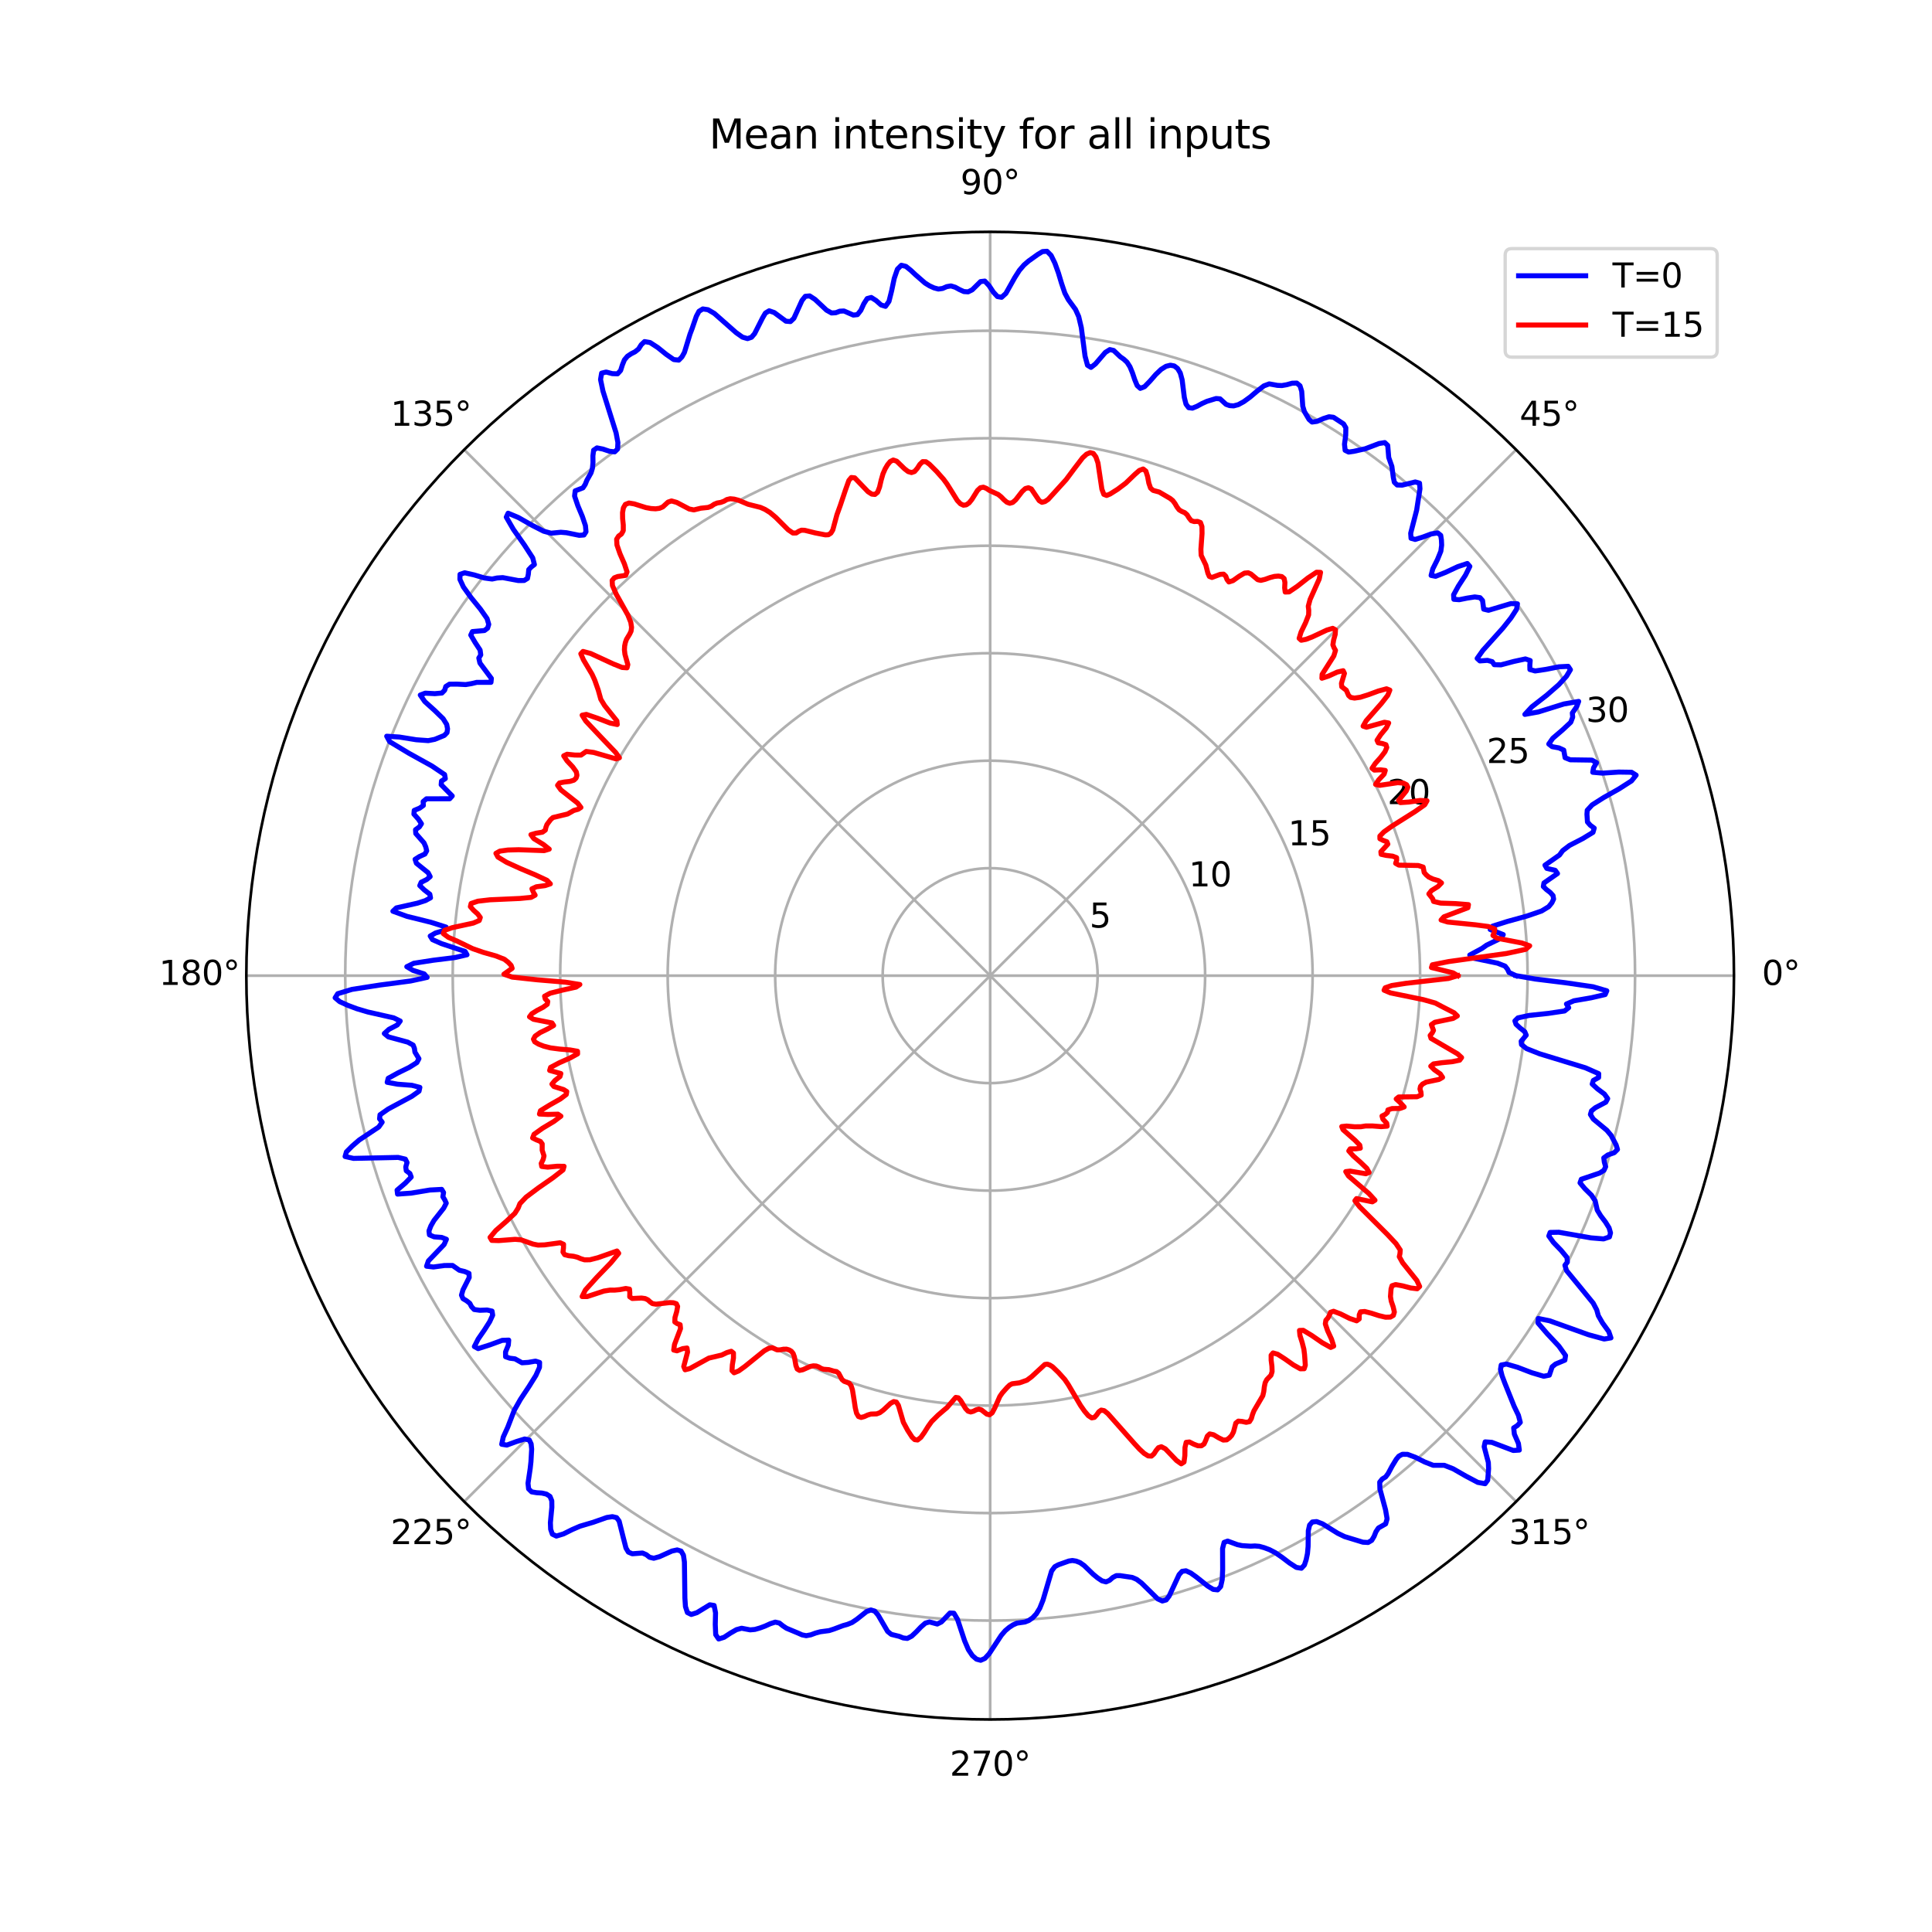 <?xml version="1.0" encoding="utf-8" standalone="no"?>
<!DOCTYPE svg PUBLIC "-//W3C//DTD SVG 1.1//EN"
  "http://www.w3.org/Graphics/SVG/1.1/DTD/svg11.dtd">
<svg xmlns:xlink="http://www.w3.org/1999/xlink" width="576pt" height="576pt" viewBox="0 0 576 576" xmlns="http://www.w3.org/2000/svg" version="1.1">
 <defs>
  <style type="text/css">*{stroke-linejoin: round; stroke-linecap: butt}</style>
 </defs>
 <g id="figure_1">
  <g id="patch_1">
   <path d="M 0 576 
L 576 576 
L 576 0 
L 0 0 
z
" style="fill: #ffffff"/>
  </g>
  <g id="axes_1">
   <g id="patch_2">
    <path d="M 516.96 290.88 
C 516.96 261.759 511.224 232.921 500.08 206.016 
C 488.935 179.112 472.6 154.664 452.008 134.072 
C 431.416 113.48 406.968 97.145 380.064 86 
C 353.159 74.856 324.321 69.12 295.2 69.12 
C 266.079 69.12 237.241 74.856 210.336 86 
C 183.432 97.145 158.984 113.48 138.392 134.072 
C 117.8 154.664 101.465 179.112 90.32 206.016 
C 79.176 232.921 73.44 261.759 73.44 290.88 
C 73.44 320.001 79.176 348.839 90.32 375.744 
C 101.465 402.648 117.8 427.096 138.392 447.688 
C 158.984 468.28 183.432 484.615 210.336 495.76 
C 237.241 506.904 266.079 512.64 295.2 512.64 
C 324.321 512.64 353.159 506.904 380.064 495.76 
C 406.968 484.615 431.416 468.28 452.008 447.688 
C 472.6 427.096 488.935 402.648 500.08 375.744 
C 511.224 348.839 516.96 320.001 516.96 290.88 
M 295.2 290.88 
C 295.2 290.88 295.2 290.88 295.2 290.88 
C 295.2 290.88 295.2 290.88 295.2 290.88 
C 295.2 290.88 295.2 290.88 295.2 290.88 
C 295.2 290.88 295.2 290.88 295.2 290.88 
C 295.2 290.88 295.2 290.88 295.2 290.88 
C 295.2 290.88 295.2 290.88 295.2 290.88 
C 295.2 290.88 295.2 290.88 295.2 290.88 
C 295.2 290.88 295.2 290.88 295.2 290.88 
C 295.2 290.88 295.2 290.88 295.2 290.88 
C 295.2 290.88 295.2 290.88 295.2 290.88 
C 295.2 290.88 295.2 290.88 295.2 290.88 
C 295.2 290.88 295.2 290.88 295.2 290.88 
C 295.2 290.88 295.2 290.88 295.2 290.88 
C 295.2 290.88 295.2 290.88 295.2 290.88 
C 295.2 290.88 295.2 290.88 295.2 290.88 
C 295.2 290.88 295.2 290.88 295.2 290.88 
z
" style="fill: #ffffff"/>
   </g>
   <g id="matplotlib.axis_1">
    <g id="xtick_1">
     <g id="line2d_1">
      <path d="M 295.2 290.88 
L 516.96 290.88 
" clip-path="url(#peba3c631c6)" style="fill: none; stroke: #b0b0b0; stroke-width: 0.8; stroke-linecap: square"/>
     </g>
     <g id="text_1">
      <!-- 0° -->
      <g transform="translate(525.279 293.639) scale(0.1 -0.1)">
       <defs>
        <path id="DejaVuSans-30" d="M 2034 4250 
Q 1547 4250 1301 3770 
Q 1056 3291 1056 2328 
Q 1056 1369 1301 889 
Q 1547 409 2034 409 
Q 2525 409 2770 889 
Q 3016 1369 3016 2328 
Q 3016 3291 2770 3770 
Q 2525 4250 2034 4250 
z
M 2034 4750 
Q 2819 4750 3233 4129 
Q 3647 3509 3647 2328 
Q 3647 1150 3233 529 
Q 2819 -91 2034 -91 
Q 1250 -91 836 529 
Q 422 1150 422 2328 
Q 422 3509 836 4129 
Q 1250 4750 2034 4750 
z
" transform="scale(0.016)"/>
        <path id="DejaVuSans-b0" d="M 1600 4347 
Q 1350 4347 1178 4173 
Q 1006 4000 1006 3750 
Q 1006 3503 1178 3333 
Q 1350 3163 1600 3163 
Q 1850 3163 2022 3333 
Q 2194 3503 2194 3750 
Q 2194 3997 2020 4172 
Q 1847 4347 1600 4347 
z
M 1600 4750 
Q 1800 4750 1984 4673 
Q 2169 4597 2303 4453 
Q 2447 4313 2519 4134 
Q 2591 3956 2591 3750 
Q 2591 3338 2302 3052 
Q 2013 2766 1594 2766 
Q 1172 2766 890 3047 
Q 609 3328 609 3750 
Q 609 4169 896 4459 
Q 1184 4750 1600 4750 
z
" transform="scale(0.016)"/>
       </defs>
       <use xlink:href="#DejaVuSans-30"/>
       <use xlink:href="#DejaVuSans-b0" x="63.623"/>
      </g>
     </g>
    </g>
    <g id="xtick_2">
     <g id="line2d_2">
      <path d="M 295.2 290.88 
L 452.008 134.072 
" clip-path="url(#peba3c631c6)" style="fill: none; stroke: #b0b0b0; stroke-width: 0.8; stroke-linecap: square"/>
     </g>
     <g id="text_2">
      <!-- 45° -->
      <g transform="translate(453.045 126.932) scale(0.1 -0.1)">
       <defs>
        <path id="DejaVuSans-34" d="M 2419 4116 
L 825 1625 
L 2419 1625 
L 2419 4116 
z
M 2253 4666 
L 3047 4666 
L 3047 1625 
L 3713 1625 
L 3713 1100 
L 3047 1100 
L 3047 0 
L 2419 0 
L 2419 1100 
L 313 1100 
L 313 1709 
L 2253 4666 
z
" transform="scale(0.016)"/>
        <path id="DejaVuSans-35" d="M 691 4666 
L 3169 4666 
L 3169 4134 
L 1269 4134 
L 1269 2991 
Q 1406 3038 1543 3061 
Q 1681 3084 1819 3084 
Q 2600 3084 3056 2656 
Q 3513 2228 3513 1497 
Q 3513 744 3044 326 
Q 2575 -91 1722 -91 
Q 1428 -91 1123 -41 
Q 819 9 494 109 
L 494 744 
Q 775 591 1075 516 
Q 1375 441 1709 441 
Q 2250 441 2565 725 
Q 2881 1009 2881 1497 
Q 2881 1984 2565 2268 
Q 2250 2553 1709 2553 
Q 1456 2553 1204 2497 
Q 953 2441 691 2322 
L 691 4666 
z
" transform="scale(0.016)"/>
       </defs>
       <use xlink:href="#DejaVuSans-34"/>
       <use xlink:href="#DejaVuSans-35" x="63.623"/>
       <use xlink:href="#DejaVuSans-b0" x="127.246"/>
      </g>
     </g>
    </g>
    <g id="xtick_3">
     <g id="line2d_3">
      <path d="M 295.2 290.88 
L 295.2 69.12 
" clip-path="url(#peba3c631c6)" style="fill: none; stroke: #b0b0b0; stroke-width: 0.8; stroke-linecap: square"/>
     </g>
     <g id="text_3">
      <!-- 90° -->
      <g transform="translate(286.337 57.879) scale(0.1 -0.1)">
       <defs>
        <path id="DejaVuSans-39" d="M 703 97 
L 703 672 
Q 941 559 1184 500 
Q 1428 441 1663 441 
Q 2288 441 2617 861 
Q 2947 1281 2994 2138 
Q 2813 1869 2534 1725 
Q 2256 1581 1919 1581 
Q 1219 1581 811 2004 
Q 403 2428 403 3163 
Q 403 3881 828 4315 
Q 1253 4750 1959 4750 
Q 2769 4750 3195 4129 
Q 3622 3509 3622 2328 
Q 3622 1225 3098 567 
Q 2575 -91 1691 -91 
Q 1453 -91 1209 -44 
Q 966 3 703 97 
z
M 1959 2075 
Q 2384 2075 2632 2365 
Q 2881 2656 2881 3163 
Q 2881 3666 2632 3958 
Q 2384 4250 1959 4250 
Q 1534 4250 1286 3958 
Q 1038 3666 1038 3163 
Q 1038 2656 1286 2365 
Q 1534 2075 1959 2075 
z
" transform="scale(0.016)"/>
       </defs>
       <use xlink:href="#DejaVuSans-39"/>
       <use xlink:href="#DejaVuSans-30" x="63.623"/>
       <use xlink:href="#DejaVuSans-b0" x="127.246"/>
      </g>
     </g>
    </g>
    <g id="xtick_4">
     <g id="line2d_4">
      <path d="M 295.2 290.88 
L 138.392 134.072 
" clip-path="url(#peba3c631c6)" style="fill: none; stroke: #b0b0b0; stroke-width: 0.8; stroke-linecap: square"/>
     </g>
     <g id="text_4">
      <!-- 135° -->
      <g transform="translate(116.449 126.932) scale(0.1 -0.1)">
       <defs>
        <path id="DejaVuSans-31" d="M 794 531 
L 1825 531 
L 1825 4091 
L 703 3866 
L 703 4441 
L 1819 4666 
L 2450 4666 
L 2450 531 
L 3481 531 
L 3481 0 
L 794 0 
L 794 531 
z
" transform="scale(0.016)"/>
        <path id="DejaVuSans-33" d="M 2597 2516 
Q 3050 2419 3304 2112 
Q 3559 1806 3559 1356 
Q 3559 666 3084 287 
Q 2609 -91 1734 -91 
Q 1441 -91 1130 -33 
Q 819 25 488 141 
L 488 750 
Q 750 597 1062 519 
Q 1375 441 1716 441 
Q 2309 441 2620 675 
Q 2931 909 2931 1356 
Q 2931 1769 2642 2001 
Q 2353 2234 1838 2234 
L 1294 2234 
L 1294 2753 
L 1863 2753 
Q 2328 2753 2575 2939 
Q 2822 3125 2822 3475 
Q 2822 3834 2567 4026 
Q 2313 4219 1838 4219 
Q 1578 4219 1281 4162 
Q 984 4106 628 3988 
L 628 4550 
Q 988 4650 1302 4700 
Q 1616 4750 1894 4750 
Q 2613 4750 3031 4423 
Q 3450 4097 3450 3541 
Q 3450 3153 3228 2886 
Q 3006 2619 2597 2516 
z
" transform="scale(0.016)"/>
       </defs>
       <use xlink:href="#DejaVuSans-31"/>
       <use xlink:href="#DejaVuSans-33" x="63.623"/>
       <use xlink:href="#DejaVuSans-35" x="127.246"/>
       <use xlink:href="#DejaVuSans-b0" x="190.869"/>
      </g>
     </g>
    </g>
    <g id="xtick_5">
     <g id="line2d_5">
      <path d="M 295.2 290.88 
L 73.44 290.88 
" clip-path="url(#peba3c631c6)" style="fill: none; stroke: #b0b0b0; stroke-width: 0.8; stroke-linecap: square"/>
     </g>
     <g id="text_5">
      <!-- 180° -->
      <g transform="translate(47.396 293.639) scale(0.1 -0.1)">
       <defs>
        <path id="DejaVuSans-38" d="M 2034 2216 
Q 1584 2216 1326 1975 
Q 1069 1734 1069 1313 
Q 1069 891 1326 650 
Q 1584 409 2034 409 
Q 2484 409 2743 651 
Q 3003 894 3003 1313 
Q 3003 1734 2745 1975 
Q 2488 2216 2034 2216 
z
M 1403 2484 
Q 997 2584 770 2862 
Q 544 3141 544 3541 
Q 544 4100 942 4425 
Q 1341 4750 2034 4750 
Q 2731 4750 3128 4425 
Q 3525 4100 3525 3541 
Q 3525 3141 3298 2862 
Q 3072 2584 2669 2484 
Q 3125 2378 3379 2068 
Q 3634 1759 3634 1313 
Q 3634 634 3220 271 
Q 2806 -91 2034 -91 
Q 1263 -91 848 271 
Q 434 634 434 1313 
Q 434 1759 690 2068 
Q 947 2378 1403 2484 
z
M 1172 3481 
Q 1172 3119 1398 2916 
Q 1625 2713 2034 2713 
Q 2441 2713 2670 2916 
Q 2900 3119 2900 3481 
Q 2900 3844 2670 4047 
Q 2441 4250 2034 4250 
Q 1625 4250 1398 4047 
Q 1172 3844 1172 3481 
z
" transform="scale(0.016)"/>
       </defs>
       <use xlink:href="#DejaVuSans-31"/>
       <use xlink:href="#DejaVuSans-38" x="63.623"/>
       <use xlink:href="#DejaVuSans-30" x="127.246"/>
       <use xlink:href="#DejaVuSans-b0" x="190.869"/>
      </g>
     </g>
    </g>
    <g id="xtick_6">
     <g id="line2d_6">
      <path d="M 295.2 290.88 
L 138.392 447.688 
" clip-path="url(#peba3c631c6)" style="fill: none; stroke: #b0b0b0; stroke-width: 0.8; stroke-linecap: square"/>
     </g>
     <g id="text_6">
      <!-- 225° -->
      <g transform="translate(116.449 460.347) scale(0.1 -0.1)">
       <defs>
        <path id="DejaVuSans-32" d="M 1228 531 
L 3431 531 
L 3431 0 
L 469 0 
L 469 531 
Q 828 903 1448 1529 
Q 2069 2156 2228 2338 
Q 2531 2678 2651 2914 
Q 2772 3150 2772 3378 
Q 2772 3750 2511 3984 
Q 2250 4219 1831 4219 
Q 1534 4219 1204 4116 
Q 875 4013 500 3803 
L 500 4441 
Q 881 4594 1212 4672 
Q 1544 4750 1819 4750 
Q 2544 4750 2975 4387 
Q 3406 4025 3406 3419 
Q 3406 3131 3298 2873 
Q 3191 2616 2906 2266 
Q 2828 2175 2409 1742 
Q 1991 1309 1228 531 
z
" transform="scale(0.016)"/>
       </defs>
       <use xlink:href="#DejaVuSans-32"/>
       <use xlink:href="#DejaVuSans-32" x="63.623"/>
       <use xlink:href="#DejaVuSans-35" x="127.246"/>
       <use xlink:href="#DejaVuSans-b0" x="190.869"/>
      </g>
     </g>
    </g>
    <g id="xtick_7">
     <g id="line2d_7">
      <path d="M 295.2 290.88 
L 295.2 512.64 
" clip-path="url(#peba3c631c6)" style="fill: none; stroke: #b0b0b0; stroke-width: 0.8; stroke-linecap: square"/>
     </g>
     <g id="text_7">
      <!-- 270° -->
      <g transform="translate(283.156 529.399) scale(0.1 -0.1)">
       <defs>
        <path id="DejaVuSans-37" d="M 525 4666 
L 3525 4666 
L 3525 4397 
L 1831 0 
L 1172 0 
L 2766 4134 
L 525 4134 
L 525 4666 
z
" transform="scale(0.016)"/>
       </defs>
       <use xlink:href="#DejaVuSans-32"/>
       <use xlink:href="#DejaVuSans-37" x="63.623"/>
       <use xlink:href="#DejaVuSans-30" x="127.246"/>
       <use xlink:href="#DejaVuSans-b0" x="190.869"/>
      </g>
     </g>
    </g>
    <g id="xtick_8">
     <g id="line2d_8">
      <path d="M 295.2 290.88 
L 452.008 447.688 
" clip-path="url(#peba3c631c6)" style="fill: none; stroke: #b0b0b0; stroke-width: 0.8; stroke-linecap: square"/>
     </g>
     <g id="text_8">
      <!-- 315° -->
      <g transform="translate(449.864 460.347) scale(0.1 -0.1)">
       <use xlink:href="#DejaVuSans-33"/>
       <use xlink:href="#DejaVuSans-31" x="63.623"/>
       <use xlink:href="#DejaVuSans-35" x="127.246"/>
       <use xlink:href="#DejaVuSans-b0" x="190.869"/>
      </g>
     </g>
    </g>
   </g>
   <g id="matplotlib.axis_2">
    <g id="ytick_1">
     <g id="line2d_9">
      <path d="M 327.246 290.88 
C 327.246 286.672 326.417 282.504 324.807 278.616 
C 323.196 274.729 320.836 271.196 317.86 268.22 
C 314.884 265.244 311.351 262.884 307.464 261.273 
C 303.576 259.663 299.408 258.834 295.2 258.834 
C 290.992 258.834 286.824 259.663 282.936 261.273 
C 279.049 262.884 275.516 265.244 272.54 268.22 
C 269.564 271.196 267.204 274.729 265.593 278.616 
C 263.983 282.504 263.154 286.672 263.154 290.88 
C 263.154 295.088 263.983 299.256 265.593 303.144 
C 267.204 307.031 269.564 310.564 272.54 313.54 
C 275.516 316.516 279.049 318.876 282.936 320.487 
C 286.824 322.097 290.992 322.926 295.2 322.926 
C 299.408 322.926 303.576 322.097 307.464 320.487 
C 311.351 318.876 314.884 316.516 317.86 313.54 
C 320.836 310.564 323.196 307.031 324.807 303.144 
C 326.417 299.256 327.246 295.088 327.246 290.88 
" clip-path="url(#peba3c631c6)" style="fill: none; stroke: #b0b0b0; stroke-width: 0.8; stroke-linecap: square"/>
     </g>
     <g id="text_9">
      <!-- 5 -->
      <g transform="translate(324.807 276.537) scale(0.1 -0.1)">
       <use xlink:href="#DejaVuSans-35"/>
      </g>
     </g>
    </g>
    <g id="ytick_2">
     <g id="line2d_10">
      <path d="M 359.292 290.88 
C 359.292 282.463 357.634 274.129 354.414 266.353 
C 351.193 258.577 346.471 251.511 340.52 245.56 
C 334.569 239.609 327.503 234.887 319.727 231.666 
C 311.951 228.446 303.617 226.788 295.2 226.788 
C 286.783 226.788 278.449 228.446 270.673 231.666 
C 262.897 234.887 255.831 239.609 249.88 245.56 
C 243.929 251.511 239.207 258.577 235.986 266.353 
C 232.766 274.129 231.108 282.463 231.108 290.88 
C 231.108 299.297 232.766 307.631 235.986 315.407 
C 239.207 323.183 243.929 330.249 249.88 336.2 
C 255.831 342.151 262.897 346.873 270.673 350.094 
C 278.449 353.314 286.783 354.972 295.2 354.972 
C 303.617 354.972 311.951 353.314 319.727 350.094 
C 327.503 346.873 334.569 342.151 340.52 336.2 
C 346.471 330.249 351.193 323.183 354.414 315.407 
C 357.634 307.631 359.292 299.297 359.292 290.88 
" clip-path="url(#peba3c631c6)" style="fill: none; stroke: #b0b0b0; stroke-width: 0.8; stroke-linecap: square"/>
     </g>
     <g id="text_10">
      <!-- 10 -->
      <g transform="translate(354.414 264.273) scale(0.1 -0.1)">
       <use xlink:href="#DejaVuSans-31"/>
       <use xlink:href="#DejaVuSans-30" x="63.623"/>
      </g>
     </g>
    </g>
    <g id="ytick_3">
     <g id="line2d_11">
      <path d="M 391.338 290.88 
C 391.338 278.255 388.852 265.753 384.02 254.089 
C 379.189 242.426 372.107 231.827 363.18 222.9 
C 354.253 213.973 343.654 206.891 331.991 202.06 
C 320.327 197.228 307.825 194.742 295.2 194.742 
C 282.575 194.742 270.073 197.228 258.409 202.06 
C 246.746 206.891 236.147 213.973 227.22 222.9 
C 218.293 231.827 211.211 242.426 206.38 254.089 
C 201.548 265.753 199.062 278.255 199.062 290.88 
C 199.062 303.505 201.548 316.007 206.38 327.671 
C 211.211 339.334 218.293 349.933 227.22 358.86 
C 236.147 367.787 246.746 374.869 258.409 379.7 
C 270.073 384.532 282.575 387.018 295.2 387.018 
C 307.825 387.018 320.327 384.532 331.991 379.7 
C 343.654 374.869 354.253 367.787 363.18 358.86 
C 372.107 349.933 379.189 339.334 384.02 327.671 
C 388.852 316.007 391.338 303.505 391.338 290.88 
" clip-path="url(#peba3c631c6)" style="fill: none; stroke: #b0b0b0; stroke-width: 0.8; stroke-linecap: square"/>
     </g>
     <g id="text_11">
      <!-- 15 -->
      <g transform="translate(384.02 252.01) scale(0.1 -0.1)">
       <use xlink:href="#DejaVuSans-31"/>
       <use xlink:href="#DejaVuSans-35" x="63.623"/>
      </g>
     </g>
    </g>
    <g id="ytick_4">
     <g id="line2d_12">
      <path d="M 423.384 290.88 
C 423.384 274.047 420.069 257.378 413.627 241.826 
C 407.185 226.274 397.743 212.143 385.84 200.24 
C 373.937 188.337 359.806 178.895 344.254 172.453 
C 328.702 166.011 312.033 162.696 295.2 162.696 
C 278.367 162.696 261.698 166.011 246.146 172.453 
C 230.594 178.895 216.463 188.337 204.56 200.24 
C 192.657 212.143 183.215 226.274 176.773 241.826 
C 170.331 257.378 167.016 274.047 167.016 290.88 
C 167.016 307.713 170.331 324.382 176.773 339.934 
C 183.215 355.486 192.657 369.617 204.56 381.52 
C 216.463 393.423 230.594 402.865 246.146 409.307 
C 261.698 415.749 278.367 419.064 295.2 419.064 
C 312.033 419.064 328.702 415.749 344.254 409.307 
C 359.806 402.865 373.937 393.423 385.84 381.52 
C 397.743 369.617 407.185 355.486 413.627 339.934 
C 420.069 324.382 423.384 307.713 423.384 290.88 
" clip-path="url(#peba3c631c6)" style="fill: none; stroke: #b0b0b0; stroke-width: 0.8; stroke-linecap: square"/>
     </g>
     <g id="text_12">
      <!-- 20 -->
      <g transform="translate(413.627 239.746) scale(0.1 -0.1)">
       <use xlink:href="#DejaVuSans-32"/>
       <use xlink:href="#DejaVuSans-30" x="63.623"/>
      </g>
     </g>
    </g>
    <g id="ytick_5">
     <g id="line2d_13">
      <path d="M 455.431 290.88 
C 455.431 269.839 451.286 249.002 443.234 229.562 
C 435.182 210.123 423.379 192.458 408.5 177.58 
C 393.622 162.701 375.957 150.898 356.518 142.846 
C 337.078 134.794 316.241 130.649 295.2 130.649 
C 274.159 130.649 253.322 134.794 233.882 142.846 
C 214.443 150.898 196.778 162.701 181.9 177.58 
C 167.021 192.458 155.218 210.123 147.166 229.562 
C 139.114 249.002 134.969 269.839 134.969 290.88 
C 134.969 311.921 139.114 332.758 147.166 352.198 
C 155.218 371.637 167.021 389.302 181.9 404.18 
C 196.778 419.059 214.443 430.862 233.882 438.914 
C 253.322 446.966 274.159 451.111 295.2 451.111 
C 316.241 451.111 337.078 446.966 356.518 438.914 
C 375.957 430.862 393.622 419.059 408.5 404.18 
C 423.379 389.302 435.182 371.637 443.234 352.198 
C 451.286 332.758 455.431 311.921 455.431 290.88 
" clip-path="url(#peba3c631c6)" style="fill: none; stroke: #b0b0b0; stroke-width: 0.8; stroke-linecap: square"/>
     </g>
     <g id="text_13">
      <!-- 25 -->
      <g transform="translate(443.234 227.483) scale(0.1 -0.1)">
       <use xlink:href="#DejaVuSans-32"/>
       <use xlink:href="#DejaVuSans-35" x="63.623"/>
      </g>
     </g>
    </g>
    <g id="ytick_6">
     <g id="line2d_14">
      <path d="M 487.477 290.88 
C 487.477 265.63 482.503 240.626 472.841 217.299 
C 463.178 193.971 449.014 172.774 431.16 154.92 
C 413.306 137.066 392.109 122.902 368.781 113.239 
C 345.454 103.577 320.45 98.603 295.2 98.603 
C 269.95 98.603 244.946 103.577 221.619 113.239 
C 198.291 122.902 177.094 137.066 159.24 154.92 
C 141.386 172.774 127.222 193.971 117.559 217.299 
C 107.897 240.626 102.923 265.63 102.923 290.88 
C 102.923 316.13 107.897 341.134 117.559 364.461 
C 127.222 387.789 141.386 408.986 159.24 426.84 
C 177.094 444.694 198.291 458.858 221.619 468.521 
C 244.946 478.183 269.95 483.157 295.2 483.157 
C 320.45 483.157 345.454 478.183 368.781 468.521 
C 392.109 458.858 413.306 444.694 431.16 426.84 
C 449.014 408.986 463.178 387.789 472.841 364.461 
C 482.503 341.134 487.477 316.13 487.477 290.88 
" clip-path="url(#peba3c631c6)" style="fill: none; stroke: #b0b0b0; stroke-width: 0.8; stroke-linecap: square"/>
     </g>
     <g id="text_14">
      <!-- 30 -->
      <g transform="translate(472.841 215.219) scale(0.1 -0.1)">
       <use xlink:href="#DejaVuSans-33"/>
       <use xlink:href="#DejaVuSans-30" x="63.623"/>
      </g>
     </g>
    </g>
   </g>
   <g id="line2d_15">
    <path d="M 451.972 290.88 
L 449.896 289.93 
L 449.462 288.985 
L 448.736 288.051 
L 446.492 287.162 
L 438.896 285.582 
L 438.193 284.728 
L 441.821 282.767 
L 443.22 281.777 
L 447.668 279.622 
L 448.17 278.64 
L 444.269 277.107 
L 445.013 276.11 
L 449.395 274.721 
L 455.191 273.12 
L 459.59 271.609 
L 461.709 270.323 
L 462.663 269.16 
L 463.187 268.042 
L 463.017 267.014 
L 462.19 266.085 
L 461.048 265.212 
L 460.126 264.317 
L 460.309 263.246 
L 464.347 260.43 
L 463.673 259.481 
L 461.154 258.895 
L 460.606 257.946 
L 464.948 254.908 
L 465.887 253.612 
L 467.939 252.051 
L 471.84 250.033 
L 474.929 248.154 
L 475.294 246.897 
L 474.108 246.02 
L 473.279 245.064 
L 473.128 242.765 
L 473.212 241.567 
L 474.668 239.975 
L 478.125 237.778 
L 482.672 235.207 
L 486.409 232.817 
L 487.792 231.103 
L 486.421 230.238 
L 482.597 230.182 
L 477.777 230.502 
L 474.852 230.242 
L 475.098 228.926 
L 475.981 227.377 
L 474.612 226.617 
L 468.149 226.525 
L 466.608 225.897 
L 466.211 223.633 
L 464.798 222.983 
L 462.748 222.607 
L 461.749 221.818 
L 462.936 220.116 
L 465.792 217.673 
L 468.301 215.334 
L 468.881 213.808 
L 468.765 212.58 
L 470.063 210.698 
L 470.66 209.116 
L 466.276 209.877 
L 458.65 212.255 
L 454.618 212.985 
L 456.682 210.744 
L 461.165 207.245 
L 464.709 204.15 
L 467.015 201.634 
L 468.203 199.664 
L 467.536 198.658 
L 464.757 198.801 
L 460.926 199.559 
L 457.681 200.042 
L 456.122 199.612 
L 456.095 198.316 
L 456.209 196.93 
L 454.772 196.45 
L 451.3 197.205 
L 447.483 198.219 
L 445.489 198.163 
L 444.88 197.264 
L 443.465 196.878 
L 441.211 197.045 
L 440.397 196.303 
L 442.089 193.91 
L 448.088 187.231 
L 450.494 184.202 
L 452.154 181.637 
L 452.406 180.022 
L 450.478 179.947 
L 443.779 181.952 
L 442.341 181.611 
L 442.003 179.038 
L 441.251 178.186 
L 439.69 177.968 
L 437.44 178.313 
L 435.056 178.795 
L 433.455 178.677 
L 433.368 177.333 
L 434.816 174.699 
L 436.921 171.467 
L 438.214 168.867 
L 437.459 167.994 
L 434.631 168.933 
L 430.988 170.64 
L 428.005 171.818 
L 426.666 171.554 
L 427.161 169.618 
L 428.563 166.81 
L 429.574 164.321 
L 429.807 162.532 
L 429.744 161.006 
L 429.532 159.607 
L 428.633 158.874 
L 426.69 159.188 
L 424.143 160.142 
L 421.904 160.825 
L 420.683 160.486 
L 420.575 158.985 
L 422.359 152.075 
L 423.344 145.718 
L 423.217 144.053 
L 421.954 143.687 
L 418.043 144.634 
L 416.547 144.599 
L 415.703 143.788 
L 415.396 142.31 
L 414.969 139.062 
L 414.029 136.388 
L 413.731 132.795 
L 412.844 131.953 
L 411.137 132.23 
L 407.068 133.783 
L 403.653 134.55 
L 402.081 134.777 
L 401.032 134.254 
L 400.844 132.443 
L 401.204 129.769 
L 401.244 127.532 
L 400.561 126.38 
L 397.551 124.405 
L 396.242 124.247 
L 394.516 124.802 
L 392.65 125.626 
L 391.17 125.828 
L 390.269 125.042 
L 388.885 122.701 
L 388.402 121.124 
L 388.086 116.661 
L 387.578 115.02 
L 386.622 114.212 
L 385.232 114.25 
L 383.646 114.695 
L 382.169 114.951 
L 380.855 114.896 
L 378.407 114.449 
L 376.809 115.047 
L 374.787 116.608 
L 372.699 118.384 
L 370.828 119.744 
L 369.186 120.64 
L 367.788 121.01 
L 366.593 120.925 
L 365.525 120.547 
L 363.739 118.912 
L 362.556 118.815 
L 359.813 119.657 
L 358.374 120.306 
L 356.889 121.121 
L 355.511 121.684 
L 354.39 121.547 
L 353.589 120.484 
L 353.09 118.497 
L 352.436 113.243 
L 351.879 111.199 
L 351.081 109.858 
L 350.094 109.101 
L 348.943 108.882 
L 347.636 109.208 
L 346.169 110.129 
L 344.547 111.677 
L 342.838 113.639 
L 341.242 115.28 
L 339.961 115.788 
L 339.027 114.946 
L 338.306 113.196 
L 337.629 111.175 
L 336.883 109.356 
L 336.014 107.997 
L 335.033 107.089 
L 334.004 106.371 
L 332.016 104.484 
L 330.878 104.223 
L 329.535 105.07 
L 326.59 108.494 
L 325.266 109.533 
L 324.224 108.898 
L 323.494 106.184 
L 322.375 97.661 
L 321.605 94.393 
L 320.65 92.264 
L 318.512 89.342 
L 317.472 87.398 
L 316.503 84.538 
L 315.535 81.326 
L 314.498 78.448 
L 313.377 76.159 
L 312.147 74.912 
L 310.806 75.005 
L 309.419 75.845 
L 306.661 77.816 
L 305.293 79.003 
L 303.923 80.587 
L 302.554 82.728 
L 299.886 87.479 
L 298.616 88.636 
L 297.376 88.416 
L 296.139 87.072 
L 294.884 85.166 
L 293.61 83.802 
L 292.34 83.952 
L 289.861 86.402 
L 288.624 87.016 
L 287.367 86.927 
L 286.086 86.347 
L 284.791 85.637 
L 283.505 85.243 
L 282.251 85.462 
L 281.021 85.999 
L 279.769 86.177 
L 278.476 85.833 
L 277.155 85.233 
L 275.804 84.401 
L 272.98 81.942 
L 271.529 80.587 
L 270.081 79.418 
L 268.722 79.085 
L 267.552 80.245 
L 266.611 82.985 
L 265.837 86.659 
L 265.037 89.861 
L 264.003 91.332 
L 262.679 90.92 
L 261.195 89.606 
L 259.761 88.686 
L 258.539 89.011 
L 257.547 90.556 
L 256.652 92.514 
L 255.644 93.8 
L 254.412 93.939 
L 251.613 92.712 
L 250.351 92.78 
L 249.177 93.24 
L 247.912 93.311 
L 246.422 92.476 
L 243 89.27 
L 241.398 88.223 
L 240.095 88.339 
L 239.103 89.581 
L 236.678 94.916 
L 235.657 95.875 
L 234.308 95.756 
L 230.831 93.185 
L 229.31 92.659 
L 228.187 93.341 
L 227.336 94.799 
L 224.977 99.47 
L 224.047 100.558 
L 222.863 100.956 
L 221.352 100.512 
L 219.479 99.184 
L 212.978 93.451 
L 211.079 92.335 
L 209.538 92.106 
L 208.395 92.81 
L 207.602 94.295 
L 206.36 97.919 
L 205.717 99.622 
L 204.053 105.064 
L 203.305 106.414 
L 202.369 107.368 
L 200.862 107.199 
L 198.62 105.642 
L 196.089 103.602 
L 193.819 102.125 
L 192.165 101.84 
L 191.173 102.779 
L 190.371 104.048 
L 189.332 104.883 
L 188.16 105.481 
L 187.066 106.215 
L 186.167 107.276 
L 185.553 108.798 
L 185.032 110.45 
L 184.124 111.449 
L 182.559 111.394 
L 180.712 110.916 
L 179.365 111.244 
L 179.044 113.154 
L 179.764 116.601 
L 183.68 129.07 
L 184.218 131.948 
L 184.125 133.878 
L 183.267 134.71 
L 181.686 134.541 
L 179.726 133.878 
L 177.976 133.533 
L 176.981 134.216 
L 176.764 135.917 
L 176.789 137.905 
L 176.623 139.62 
L 176.203 140.989 
L 174.965 143.192 
L 174.47 144.431 
L 173.801 145.448 
L 171.491 146.328 
L 171.3 147.892 
L 172.274 150.764 
L 173.636 154.021 
L 174.541 156.709 
L 174.71 158.541 
L 174.098 159.498 
L 172.693 159.602 
L 168.9 158.827 
L 167.201 158.686 
L 164.294 158.965 
L 162.076 158.368 
L 158.656 156.623 
L 154.585 154.309 
L 151.486 153.004 
L 150.939 154.17 
L 153.057 157.825 
L 156.35 162.499 
L 158.826 166.333 
L 159.326 168.311 
L 158.42 169.01 
L 157.639 169.822 
L 157.513 171.203 
L 157.254 172.457 
L 156.249 173.069 
L 154.517 173.078 
L 149.887 172.207 
L 148.191 172.319 
L 146.722 172.633 
L 144.448 172.327 
L 141.322 171.392 
L 138.541 170.767 
L 137.15 171.234 
L 137.114 172.728 
L 138.173 175.015 
L 140.418 178.133 
L 143.248 181.617 
L 145.213 184.422 
L 145.718 186.154 
L 145.369 187.276 
L 144.424 187.985 
L 140.842 188.298 
L 140.356 189.34 
L 141.631 191.519 
L 143.138 193.814 
L 143.331 195.245 
L 142.75 196.182 
L 143.079 197.676 
L 146.498 202.265 
L 146.378 203.427 
L 142.123 203.439 
L 140.577 203.811 
L 138.849 204.098 
L 136.319 203.966 
L 133.997 203.978 
L 132.907 204.673 
L 132.575 205.773 
L 131.752 206.617 
L 129.63 206.806 
L 126.782 206.657 
L 125.302 207.217 
L 126.638 209.157 
L 129.652 211.871 
L 132.115 214.272 
L 133.18 215.984 
L 133.43 217.302 
L 133.271 218.427 
L 132.461 219.261 
L 129.62 220.425 
L 127.676 220.81 
L 124.106 220.549 
L 119.066 219.738 
L 115.292 219.496 
L 116.168 221.113 
L 121.934 224.583 
L 128.751 228.361 
L 132.554 230.926 
L 132.763 232.134 
L 131.625 232.856 
L 131.528 233.951 
L 134.83 237.298 
L 134.067 238.142 
L 127.144 238.152 
L 126.152 238.979 
L 126.221 240.134 
L 125.111 240.937 
L 123.499 241.607 
L 123.402 242.72 
L 124.741 244.222 
L 125.646 245.588 
L 125.028 246.54 
L 123.886 247.365 
L 123.958 248.501 
L 126.416 251.303 
L 126.937 252.514 
L 127.212 253.66 
L 126.678 254.627 
L 125.048 255.368 
L 123.753 256.195 
L 124.146 257.367 
L 127.635 260.183 
L 128.246 261.353 
L 127.192 262.23 
L 125.574 263.025 
L 125.152 264.027 
L 126.468 265.296 
L 128.146 266.599 
L 128.351 267.675 
L 126.796 268.512 
L 124.448 269.266 
L 118.167 270.678 
L 117.134 271.667 
L 121.339 273.2 
L 128.433 274.956 
L 132.983 276.395 
L 132.511 277.359 
L 129.839 278.16 
L 128.263 279.069 
L 128.941 280.143 
L 131.608 281.324 
L 138.67 283.664 
L 139.231 284.65 
L 135.613 285.487 
L 129.129 286.289 
L 123.362 287.185 
L 121.28 288.209 
L 123.119 289.295 
L 126.468 290.362 
L 127.34 291.395 
L 122.396 292.472 
L 113.26 293.674 
L 104.928 294.971 
L 100.687 296.257 
L 99.917 297.479 
L 101.278 298.626 
L 103.646 299.71 
L 106.406 300.745 
L 109.678 301.717 
L 117.382 303.461 
L 119.318 304.41 
L 118.457 305.568 
L 115.953 306.886 
L 114.582 308.127 
L 115.771 309.126 
L 121.555 310.696 
L 123.178 311.582 
L 123.568 312.605 
L 123.696 313.66 
L 124.898 315.633 
L 124.282 316.795 
L 122.009 318.229 
L 118.665 319.869 
L 115.738 321.483 
L 115.435 322.672 
L 118.545 323.242 
L 122.779 323.563 
L 125.178 324.191 
L 124.929 325.327 
L 122.761 326.869 
L 115.743 330.641 
L 113.29 332.358 
L 113.165 333.564 
L 113.935 334.56 
L 112.928 335.989 
L 107.058 339.902 
L 105 341.687 
L 103.281 343.412 
L 102.884 344.792 
L 105.368 345.356 
L 118.701 345.068 
L 120.854 345.581 
L 121.354 346.6 
L 120.967 347.906 
L 121.124 349.041 
L 122.205 349.863 
L 122.598 350.915 
L 120.841 352.729 
L 118.384 354.826 
L 118.524 356.005 
L 122.582 355.717 
L 128.173 354.79 
L 131.684 354.6 
L 132.244 355.538 
L 132.031 356.785 
L 132.599 357.72 
L 133.047 358.703 
L 132.273 360.206 
L 129.398 363.847 
L 128.465 365.483 
L 127.888 366.979 
L 128.03 368.157 
L 129.428 368.749 
L 131.678 368.922 
L 133.092 369.473 
L 132.402 371.046 
L 127.721 375.923 
L 127.175 377.503 
L 129.223 377.741 
L 132.517 377.295 
L 134.923 377.283 
L 136.96 378.71 
L 138.548 379.092 
L 139.822 379.636 
L 139.89 380.867 
L 138.04 384.536 
L 137.581 386.126 
L 138.035 387.174 
L 139.127 387.829 
L 140.068 388.569 
L 140.584 389.576 
L 141.367 390.411 
L 143.059 390.647 
L 145.212 390.558 
L 146.699 390.89 
L 146.885 392.095 
L 145.988 394.056 
L 144.427 396.51 
L 142.557 399.224 
L 141.425 401.454 
L 142.551 402.073 
L 145.992 400.976 
L 149.722 399.609 
L 151.666 399.537 
L 151.549 401.02 
L 150.719 403.072 
L 150.731 404.492 
L 151.991 404.931 
L 153.544 405.123 
L 155.632 406.297 
L 157.512 406.174 
L 159.653 405.804 
L 160.876 406.194 
L 160.843 407.663 
L 159.77 410.063 
L 157.686 413.404 
L 155.159 417.208 
L 153.32 420.456 
L 151.379 425.506 
L 150.037 428.444 
L 149.581 430.584 
L 151.105 430.831 
L 153.917 429.796 
L 156.425 429.017 
L 157.812 429.327 
L 158.354 430.486 
L 158.509 432.051 
L 158.294 435.794 
L 158.071 437.828 
L 157.418 442.212 
L 157.597 443.893 
L 158.498 444.781 
L 159.964 445.027 
L 161.539 445.133 
L 162.919 445.448 
L 163.974 446.136 
L 164.507 447.446 
L 164.529 449.388 
L 164.09 453.961 
L 164.17 455.928 
L 164.672 457.386 
L 165.869 457.962 
L 167.996 457.316 
L 170.579 456.029 
L 172.919 455.015 
L 176.877 453.842 
L 180.916 452.417 
L 182.572 452.169 
L 183.835 452.464 
L 184.59 453.499 
L 185.79 458.285 
L 186.63 461.542 
L 187.345 462.739 
L 188.502 463.239 
L 191.547 463.009 
L 192.685 463.509 
L 193.664 464.277 
L 194.917 464.575 
L 196.602 464.105 
L 200.33 462.423 
L 201.886 462.084 
L 203.056 462.436 
L 203.76 463.664 
L 204.052 465.701 
L 204.189 476.419 
L 204.36 478.984 
L 204.937 480.759 
L 206.095 481.331 
L 207.76 480.801 
L 211.621 478.447 
L 212.906 478.656 
L 213.33 480.854 
L 213.248 484.304 
L 213.379 487.346 
L 214.261 488.643 
L 215.88 488.134 
L 217.777 486.885 
L 219.563 485.86 
L 221.099 485.436 
L 223.644 485.923 
L 225.045 485.798 
L 226.545 485.372 
L 228.083 484.8 
L 229.658 484.083 
L 231.134 483.614 
L 232.357 483.888 
L 233.4 484.721 
L 234.483 485.443 
L 237.97 486.9 
L 239.127 487.416 
L 240.362 487.66 
L 241.733 487.4 
L 243.169 486.866 
L 244.553 486.491 
L 247.195 486.141 
L 248.571 485.696 
L 251.329 484.656 
L 252.661 484.284 
L 254.022 483.733 
L 255.46 482.763 
L 258.36 480.459 
L 259.655 479.991 
L 260.793 480.338 
L 261.789 481.504 
L 264.634 486.39 
L 265.731 487.271 
L 268.112 487.863 
L 269.282 488.33 
L 270.497 488.477 
L 271.809 487.8 
L 273.179 486.515 
L 274.548 485.079 
L 275.869 483.919 
L 277.1 483.556 
L 279.434 484.183 
L 280.676 483.559 
L 283.221 480.9 
L 284.39 480.957 
L 285.468 482.787 
L 287.584 489.183 
L 288.718 491.833 
L 289.907 493.602 
L 291.132 494.66 
L 292.379 494.994 
L 293.637 494.436 
L 294.89 493.07 
L 298.522 487.546 
L 299.699 486.173 
L 300.87 485.189 
L 302.038 484.43 
L 303.207 483.911 
L 305.566 483.579 
L 306.726 483.123 
L 307.86 482.338 
L 308.956 481.166 
L 309.998 479.461 
L 310.96 477.057 
L 313.524 468.364 
L 314.486 467.081 
L 315.517 466.521 
L 318.654 465.402 
L 319.723 465.239 
L 320.843 465.422 
L 322.01 465.884 
L 323.252 466.768 
L 325.915 469.343 
L 327.238 470.427 
L 328.539 471.301 
L 329.747 471.62 
L 330.806 471.151 
L 331.784 470.294 
L 332.818 469.751 
L 333.969 469.759 
L 337.56 470.291 
L 338.861 470.852 
L 340.301 471.929 
L 345.137 476.677 
L 346.539 477.317 
L 347.683 476.997 
L 348.578 475.818 
L 351.531 469.458 
L 352.421 468.472 
L 353.574 468.309 
L 355.007 468.973 
L 356.621 470.123 
L 360.065 472.853 
L 361.691 473.855 
L 363.02 473.999 
L 363.927 473.007 
L 364.395 470.891 
L 364.519 467.959 
L 364.493 461.68 
L 364.958 459.84 
L 366.012 459.45 
L 368.927 460.524 
L 370.295 460.809 
L 372.879 460.974 
L 374.113 460.904 
L 375.437 461.013 
L 376.915 461.424 
L 378.496 462.017 
L 380.251 462.929 
L 382.269 464.322 
L 384.455 465.986 
L 386.497 467.306 
L 388.003 467.55 
L 388.888 466.603 
L 389.416 465.01 
L 389.8 463.181 
L 389.995 461.052 
L 390.058 456.35 
L 390.437 454.672 
L 391.25 453.759 
L 392.53 453.636 
L 394.304 454.316 
L 398.817 457.118 
L 400.869 458.114 
L 406.332 459.785 
L 407.883 459.873 
L 408.96 459.239 
L 409.664 458.057 
L 410.217 456.672 
L 410.95 455.559 
L 413.111 454.329 
L 413.544 452.823 
L 413.081 450.128 
L 411.4 443.89 
L 411.344 441.881 
L 412.096 440.942 
L 413.103 440.332 
L 413.829 439.368 
L 415.018 437.137 
L 416.291 435.041 
L 417.041 434.138 
L 418.086 433.581 
L 419.63 433.592 
L 421.949 434.461 
L 424.804 435.891 
L 427.293 436.861 
L 430.59 436.859 
L 433.254 437.911 
L 437.009 440.063 
L 440.58 441.95 
L 442.766 442.35 
L 443.543 441.287 
L 443.805 437.896 
L 443.728 436.025 
L 442.479 431.31 
L 442.781 429.878 
L 444.756 430.014 
L 451.165 432.443 
L 452.967 432.321 
L 452.691 430.338 
L 451.483 427.566 
L 451.282 425.707 
L 452.396 424.992 
L 453.256 424.057 
L 452.694 421.938 
L 451.409 419.253 
L 448.62 412.295 
L 447.81 410.137 
L 447.349 408.279 
L 447.566 406.96 
L 449.142 406.674 
L 452.412 407.629 
L 456.653 409.247 
L 460.222 410.312 
L 461.914 409.982 
L 462.751 407.499 
L 463.765 406.674 
L 466.545 405.512 
L 466.749 404.129 
L 464.757 401.325 
L 461.27 397.607 
L 458.534 394.437 
L 458.611 393.083 
L 461.971 393.766 
L 473.59 397.931 
L 478.26 399.21 
L 480.279 398.875 
L 479.626 396.981 
L 477.766 394.424 
L 476.518 392.249 
L 476.045 390.532 
L 474.991 388.516 
L 470.924 383.531 
L 467.041 378.803 
L 466.557 377.232 
L 467.285 376.278 
L 467.184 374.915 
L 465.39 372.747 
L 463.119 370.388 
L 461.759 368.496 
L 462.152 367.434 
L 464.775 367.38 
L 474.325 369.055 
L 478.092 369.365 
L 479.833 368.773 
L 480.154 367.574 
L 479.728 366.072 
L 478.637 364.317 
L 477.22 362.456 
L 476.198 360.773 
L 475.574 357.998 
L 474.483 356.342 
L 472.512 354.39 
L 471.065 352.656 
L 471.448 351.577 
L 476.901 349.733 
L 478.198 348.914 
L 478.706 347.837 
L 478.313 346.484 
L 478.147 345.209 
L 479.347 344.337 
L 481.269 343.658 
L 482.232 342.692 
L 481.826 341.347 
L 480.339 338.513 
L 479.065 336.983 
L 475.018 333.627 
L 474.16 332.264 
L 474.483 331.18 
L 475.605 330.27 
L 478.751 328.601 
L 479.307 327.538 
L 478.331 326.176 
L 476.262 324.625 
L 474.697 323.194 
L 475.039 322.116 
L 476.609 321.242 
L 476.631 320.101 
L 472.65 318.343 
L 459.043 314.18 
L 455.11 312.62 
L 453.612 311.426 
L 453.516 310.426 
L 455.025 308.622 
L 454.581 307.582 
L 453.153 306.452 
L 451.978 305.365 
L 451.651 304.366 
L 452.546 303.47 
L 455.851 302.742 
L 461.547 302.136 
L 466.443 301.411 
L 467.687 300.424 
L 467.021 299.329 
L 469.254 298.368 
L 474.35 297.485 
L 478.558 296.513 
L 479.05 295.398 
L 474.954 294.192 
L 466.686 292.987 
L 457.669 291.878 
L 451.972 290.88 
L 451.972 290.88 
" clip-path="url(#peba3c631c6)" style="fill: none; stroke: #0000ff; stroke-width: 1.5; stroke-linecap: square"/>
   </g>
   <g id="line2d_16">
    <path d="M 434.631 290.88 
L 433.185 290.032 
L 426.771 288.455 
L 427.033 287.641 
L 431.875 286.681 
L 449.228 284.254 
L 454.872 283.028 
L 456.054 281.979 
L 453.701 281.133 
L 446.322 279.722 
L 445.101 278.886 
L 445.515 277.923 
L 445.643 276.981 
L 443.772 276.233 
L 439.872 275.719 
L 431.617 274.888 
L 429.639 274.282 
L 430.492 273.333 
L 437.636 270.624 
L 437.803 269.706 
L 433.994 269.399 
L 429.509 269.248 
L 427.397 268.754 
L 427.144 267.963 
L 425.996 266.503 
L 426.767 265.522 
L 428.73 264.293 
L 429.763 263.227 
L 428.864 262.555 
L 427.193 262.061 
L 425.974 261.484 
L 425.202 260.818 
L 424.601 260.118 
L 424.298 258.51 
L 422.839 258.041 
L 417.054 257.928 
L 416.089 257.391 
L 416.401 256.502 
L 416.377 255.703 
L 415.185 255.249 
L 413.264 255.028 
L 411.767 254.7 
L 411.691 253.937 
L 413.766 251.67 
L 413.475 250.959 
L 412.337 250.54 
L 411.401 250.062 
L 411.391 249.262 
L 412.601 248.013 
L 414.996 246.303 
L 421.875 241.964 
L 424.761 239.933 
L 425.439 238.74 
L 423.398 238.642 
L 420.03 239.118 
L 417.499 239.285 
L 416.964 238.627 
L 419.254 235.83 
L 419.729 234.701 
L 419.351 233.952 
L 418.403 233.468 
L 416.712 233.345 
L 411.315 234.144 
L 410.114 233.854 
L 411.041 232.505 
L 412.657 230.782 
L 412.998 229.692 
L 411.587 229.515 
L 409.722 229.596 
L 409.055 229.05 
L 410.02 227.61 
L 411.656 225.773 
L 412.914 224.118 
L 413.45 222.85 
L 413.198 222.027 
L 412.147 221.674 
L 410.893 221.453 
L 410.547 220.694 
L 411.62 219.057 
L 413.299 217.016 
L 414.015 215.55 
L 412.759 215.329 
L 407.398 216.811 
L 406.394 216.49 
L 407.313 214.874 
L 411.9 209.654 
L 413.744 207.286 
L 414.363 205.748 
L 413.372 205.356 
L 410.96 206.013 
L 408.024 207.095 
L 405.539 207.884 
L 403.823 208.125 
L 402.709 207.926 
L 402.073 207.364 
L 401.381 205.784 
L 400.019 204.739 
L 399.934 203.726 
L 400.828 200.763 
L 400.448 199.965 
L 398.689 200.369 
L 396.052 201.575 
L 394.111 202.205 
L 394.172 201.047 
L 397.662 195.557 
L 398.164 193.905 
L 397.724 193.123 
L 397.383 192.244 
L 397.608 190.804 
L 398.077 189.103 
L 398.153 187.769 
L 397.331 187.327 
L 395.572 187.853 
L 391.171 189.918 
L 389.344 190.614 
L 387.947 190.879 
L 387.323 190.32 
L 387.899 188.435 
L 389.237 185.665 
L 390.15 183.321 
L 390.183 181.942 
L 390.043 180.744 
L 390.579 178.735 
L 393.317 172.603 
L 393.7 170.646 
L 392.507 170.603 
L 389.909 172.332 
L 386.783 174.791 
L 384.326 176.466 
L 383.168 176.51 
L 383.001 175.265 
L 383.082 173.671 
L 382.845 172.479 
L 382.145 171.903 
L 381.14 171.749 
L 379.966 171.843 
L 378.62 172.197 
L 377.17 172.724 
L 375.887 173.034 
L 374.969 172.826 
L 372.942 171.127 
L 372.132 170.767 
L 371.035 170.862 
L 369.408 171.824 
L 367.609 173.105 
L 366.375 173.503 
L 365.821 172.786 
L 365.438 171.772 
L 364.803 171.174 
L 363.785 171.24 
L 361.334 172.16 
L 360.548 171.857 
L 360.121 170.893 
L 359.501 168.47 
L 358.111 165.56 
L 358.033 163.775 
L 358.375 159.031 
L 358.341 156.997 
L 357.904 155.779 
L 357.051 155.446 
L 356.026 155.496 
L 355.148 155.227 
L 354.504 154.423 
L 353.917 153.471 
L 353.189 152.834 
L 352.34 152.481 
L 351.543 152 
L 350.893 151.145 
L 350.303 150.118 
L 349.646 149.237 
L 348.884 148.617 
L 345.601 146.691 
L 343.786 146.202 
L 343.023 145.52 
L 342.51 144.049 
L 342.137 142.082 
L 341.632 140.467 
L 340.817 139.822 
L 339.677 140.26 
L 338.333 141.438 
L 335.635 144.039 
L 333.225 145.856 
L 330.973 147.278 
L 329.932 147.712 
L 329.081 147.381 
L 328.508 145.83 
L 327.345 138.037 
L 326.732 136.238 
L 325.953 135.179 
L 325.007 134.937 
L 323.928 135.413 
L 322.745 136.511 
L 320.253 139.768 
L 317.855 142.993 
L 312.511 148.875 
L 311.551 149.526 
L 310.646 149.76 
L 309.821 149.259 
L 307.483 145.786 
L 306.615 145.413 
L 305.699 145.651 
L 304.745 146.53 
L 302.832 148.998 
L 301.92 149.802 
L 301.042 150.048 
L 300.187 149.729 
L 299.34 149.016 
L 298.488 148.141 
L 297.623 147.429 
L 294.978 146.215 
L 294.085 145.613 
L 293.187 145.25 
L 292.296 145.411 
L 291.423 146.223 
L 289.748 148.911 
L 288.92 149.935 
L 288.081 150.511 
L 287.223 150.623 
L 286.331 150.195 
L 285.394 149.195 
L 283.379 145.939 
L 282.337 144.286 
L 281.296 142.87 
L 279.209 140.516 
L 277.088 138.404 
L 276.044 137.658 
L 275.084 137.627 
L 274.238 138.444 
L 273.458 139.659 
L 272.648 140.585 
L 271.75 140.888 
L 270.759 140.6 
L 269.669 139.762 
L 267.345 137.503 
L 266.305 137.149 
L 265.412 137.593 
L 264.626 138.549 
L 263.903 139.766 
L 263.252 141.254 
L 262.706 143.147 
L 262.225 145.227 
L 261.641 146.768 
L 260.862 147.415 
L 259.905 147.318 
L 258.784 146.588 
L 254.821 142.466 
L 253.811 142.359 
L 253.077 143.24 
L 252.007 146.246 
L 250.511 150.711 
L 249.52 153.458 
L 248.291 157.992 
L 247.717 158.952 
L 246.973 159.424 
L 246.069 159.464 
L 243.061 158.884 
L 239.903 158.103 
L 238.929 158.068 
L 238.114 158.415 
L 237.362 158.907 
L 236.397 158.916 
L 234.986 157.951 
L 231.269 154.237 
L 229.557 152.793 
L 228.067 151.867 
L 226.717 151.269 
L 223.018 150.337 
L 220.193 149.147 
L 218.891 148.806 
L 217.701 148.692 
L 216.697 148.932 
L 215.838 149.437 
L 214.89 149.785 
L 213.838 149.957 
L 212.907 150.344 
L 212.079 150.91 
L 211.136 151.282 
L 208.929 151.519 
L 206.862 152.022 
L 205.484 151.749 
L 201.743 149.783 
L 200.199 149.349 
L 199.166 149.692 
L 197.608 151.123 
L 196.623 151.545 
L 195.441 151.695 
L 194.081 151.612 
L 192.563 151.331 
L 189.062 150.225 
L 187.504 149.969 
L 186.445 150.38 
L 185.859 151.402 
L 185.603 152.829 
L 185.625 154.584 
L 185.825 156.532 
L 185.824 158.203 
L 185.283 159.203 
L 184.43 159.826 
L 183.842 160.76 
L 183.934 162.472 
L 184.833 165.079 
L 186.159 168.12 
L 186.94 170.497 
L 186.541 171.536 
L 184.153 171.882 
L 183.146 172.272 
L 182.503 173.05 
L 182.591 174.58 
L 183.725 177.157 
L 187.19 183.366 
L 188.06 185.535 
L 188.292 187.047 
L 188.144 188.172 
L 187.73 189.036 
L 186.77 190.625 
L 186.445 191.557 
L 186.23 192.581 
L 186.163 193.729 
L 186.316 195.058 
L 187.182 198.149 
L 186.944 199.094 
L 185.471 198.997 
L 182.785 197.917 
L 176.104 194.831 
L 173.824 194.217 
L 173.165 194.911 
L 173.952 196.729 
L 176.521 201.039 
L 177.309 202.769 
L 178.371 205.779 
L 179.126 208.493 
L 180.252 210.349 
L 183.914 214.935 
L 184.031 216.012 
L 181.871 215.564 
L 178.175 214.14 
L 174.812 212.988 
L 173.552 213.228 
L 174.637 214.959 
L 179.218 219.818 
L 183.555 224.348 
L 184.67 225.929 
L 183.671 226.26 
L 177.028 224.337 
L 174.768 224.035 
L 173.214 225.119 
L 171.381 225.109 
L 169.065 224.869 
L 168.068 225.339 
L 169.051 226.823 
L 170.767 228.653 
L 171.816 230.122 
L 172.012 231.156 
L 171.76 231.967 
L 171.121 232.595 
L 169.905 232.961 
L 168.267 233.147 
L 166.798 233.428 
L 166.236 234.125 
L 167.212 235.49 
L 172.226 239.444 
L 173.191 240.726 
L 172.371 241.269 
L 171.072 241.628 
L 169.227 242.679 
L 164.849 243.738 
L 164.135 244.388 
L 163.064 245.828 
L 162.762 246.631 
L 162.582 247.474 
L 161.731 248.102 
L 159.831 248.408 
L 158.292 248.847 
L 159.16 250.026 
L 162.017 251.774 
L 163.745 253.157 
L 162.232 253.605 
L 154.632 253.331 
L 151.435 253.421 
L 149.026 253.751 
L 147.852 254.414 
L 148.451 255.518 
L 151.004 257.069 
L 155.094 258.934 
L 159.621 260.841 
L 163.078 262.457 
L 164.076 263.513 
L 162.501 264.034 
L 159.919 264.376 
L 158.589 264.985 
L 158.972 265.924 
L 159.54 266.888 
L 158.336 267.541 
L 155.035 267.863 
L 146.045 268.265 
L 142.468 268.681 
L 140.458 269.359 
L 140.234 270.297 
L 141.186 271.385 
L 142.431 272.495 
L 143.194 273.534 
L 142.876 274.444 
L 141.089 275.208 
L 134.857 276.562 
L 132.551 277.363 
L 132.158 278.338 
L 133.675 279.452 
L 136.382 280.624 
L 140.889 282.817 
L 144.019 283.911 
L 147.829 284.993 
L 150.353 285.985 
L 151.537 286.908 
L 152.382 287.809 
L 152.69 288.692 
L 150.239 290.435 
L 152.72 291.318 
L 160.238 292.123 
L 168.57 292.825 
L 172.874 293.51 
L 171.745 294.293 
L 167.688 295.189 
L 164.009 296.12 
L 162.356 297.004 
L 162.555 297.811 
L 163.308 298.584 
L 163.159 299.407 
L 161.902 300.311 
L 160.058 301.276 
L 158.551 302.236 
L 157.866 303.143 
L 159.03 303.883 
L 164.565 304.975 
L 165.059 305.731 
L 163.291 306.754 
L 161.017 307.865 
L 159.545 308.898 
L 159.047 309.816 
L 159.425 310.614 
L 160.57 311.293 
L 162.114 311.896 
L 164.097 312.409 
L 166.837 312.769 
L 169.983 313.025 
L 172.177 313.417 
L 172.199 314.195 
L 169.989 315.411 
L 166.702 316.876 
L 164.146 318.232 
L 163.876 319.131 
L 167.203 320.065 
L 166.954 320.952 
L 165.442 322.148 
L 164.552 323.213 
L 165.125 323.92 
L 168.046 324.846 
L 168.97 325.431 
L 168.828 326.306 
L 167.043 327.657 
L 163.909 329.431 
L 161.127 331.143 
L 160.836 332.132 
L 163.321 332.257 
L 166.358 332.176 
L 167.223 332.767 
L 165.151 334.331 
L 161.714 336.392 
L 159.216 338.178 
L 158.796 339.266 
L 159.888 339.816 
L 161.115 340.305 
L 161.652 341.042 
L 161.641 342.926 
L 162.187 344.605 
L 161.944 345.658 
L 161.356 346.862 
L 161.518 347.762 
L 163.284 347.97 
L 166.091 347.699 
L 168.167 347.719 
L 167.859 348.799 
L 164.874 351.125 
L 160.529 354.14 
L 156.839 356.914 
L 155.002 358.851 
L 154.481 360.174 
L 153.492 361.746 
L 150.944 364.131 
L 147.817 366.861 
L 146.099 368.91 
L 146.619 369.804 
L 148.68 369.867 
L 153.572 369.49 
L 155.343 369.635 
L 157.773 370.505 
L 158.985 370.924 
L 160.412 371.204 
L 162.373 371.145 
L 167.01 370.508 
L 168.017 370.97 
L 167.99 372.082 
L 167.847 373.279 
L 168.348 374.064 
L 169.555 374.38 
L 170.979 374.539 
L 172.172 374.838 
L 173.164 375.265 
L 174.27 375.602 
L 175.855 375.589 
L 178.254 374.972 
L 183.947 372.97 
L 184.458 373.648 
L 182.112 376.489 
L 178.007 380.734 
L 174.53 384.582 
L 173.552 386.545 
L 175.069 386.552 
L 180.062 384.91 
L 181.833 384.63 
L 183.233 384.636 
L 184.803 384.481 
L 186.559 384.146 
L 187.677 384.339 
L 187.775 385.418 
L 187.745 386.622 
L 188.505 387.127 
L 191.248 386.995 
L 192.357 387.148 
L 193.188 387.552 
L 193.818 388.143 
L 194.53 388.655 
L 195.584 388.828 
L 199.655 388.352 
L 200.775 388.4 
L 201.65 388.691 
L 202.026 389.504 
L 201.758 391.013 
L 201.232 392.824 
L 201.19 394.135 
L 201.908 394.62 
L 202.771 394.938 
L 202.896 396.092 
L 201.097 400.838 
L 200.856 402.5 
L 201.834 402.729 
L 203.532 402.077 
L 204.823 401.892 
L 204.991 403.087 
L 203.847 407.412 
L 204.248 408.38 
L 205.676 408.014 
L 211.339 404.9 
L 215.183 403.982 
L 216.74 403.239 
L 218.018 402.867 
L 218.673 403.389 
L 218.675 404.885 
L 218.338 406.922 
L 218.234 408.643 
L 218.853 409.279 
L 220.232 408.723 
L 222.079 407.393 
L 227.849 402.724 
L 229.245 401.945 
L 230.246 401.804 
L 231.695 402.452 
L 232.608 402.435 
L 233.613 402.241 
L 234.507 402.235 
L 235.269 402.462 
L 235.938 402.861 
L 236.47 403.523 
L 236.833 404.525 
L 237.289 407.128 
L 237.677 408.148 
L 238.367 408.565 
L 239.351 408.365 
L 241.558 407.391 
L 242.507 407.205 
L 243.342 407.258 
L 244.077 407.53 
L 244.751 407.943 
L 245.486 408.216 
L 247.125 408.343 
L 248.624 408.793 
L 249.409 408.921 
L 250.047 409.432 
L 251.028 411.282 
L 251.672 411.819 
L 253.154 412.364 
L 253.737 413.104 
L 254.149 414.376 
L 254.714 417.869 
L 254.989 419.734 
L 255.37 421.327 
L 255.948 422.316 
L 256.745 422.593 
L 257.695 422.334 
L 258.697 421.866 
L 259.64 421.584 
L 261.372 421.53 
L 262.318 421.172 
L 263.358 420.396 
L 265.508 418.386 
L 266.451 417.863 
L 267.237 418.013 
L 267.847 418.987 
L 269.324 424.037 
L 270.589 426.394 
L 271.949 428.499 
L 272.704 429.202 
L 273.557 429.316 
L 274.544 428.537 
L 275.629 427.002 
L 276.723 425.245 
L 277.751 423.813 
L 279.631 421.95 
L 281.425 420.407 
L 282.302 419.678 
L 284.945 416.616 
L 285.712 416.744 
L 286.432 417.57 
L 287.861 419.927 
L 288.615 420.723 
L 289.404 420.965 
L 290.213 420.739 
L 291.025 420.321 
L 291.826 420.1 
L 292.615 420.353 
L 294.196 421.599 
L 294.999 421.806 
L 295.8 421.226 
L 296.585 419.74 
L 298.09 416.327 
L 298.83 415.26 
L 300.292 413.623 
L 301.014 412.94 
L 301.745 412.553 
L 303.975 412.262 
L 306.157 411.495 
L 307.546 410.461 
L 311.504 406.801 
L 312.215 406.695 
L 312.983 406.959 
L 313.795 407.476 
L 315.56 409.176 
L 317.446 411.269 
L 318.511 412.838 
L 322.151 419.026 
L 323.343 420.732 
L 324.477 422.065 
L 325.474 422.718 
L 326.292 422.568 
L 326.966 421.82 
L 327.594 420.918 
L 328.31 420.397 
L 329.205 420.571 
L 330.297 421.462 
L 338.298 430.49 
L 339.726 432.035 
L 341.087 433.294 
L 342.308 434.065 
L 343.301 434.115 
L 344.048 433.432 
L 344.681 432.437 
L 345.364 431.611 
L 346.235 431.32 
L 347.448 431.955 
L 350.759 435.416 
L 352.173 436.42 
L 352.995 435.891 
L 353.249 433.965 
L 353.287 431.573 
L 353.645 430.012 
L 354.608 429.905 
L 355.906 430.562 
L 357.139 431.037 
L 358.175 431.048 
L 358.969 430.516 
L 359.491 429.399 
L 359.943 428.159 
L 360.66 427.499 
L 361.822 427.759 
L 363.302 428.645 
L 364.706 429.336 
L 365.74 429.271 
L 366.515 428.691 
L 367.206 427.957 
L 367.738 426.934 
L 368.443 424.282 
L 369.182 423.69 
L 370.307 423.783 
L 371.54 424.048 
L 372.512 423.844 
L 373.072 422.933 
L 373.426 421.691 
L 373.856 420.594 
L 376.491 416.1 
L 376.778 414.867 
L 376.94 413.467 
L 377.196 412.23 
L 377.667 411.326 
L 378.93 410.005 
L 379.26 408.926 
L 379.205 407.328 
L 378.975 405.518 
L 378.968 404.043 
L 379.539 403.363 
L 380.919 403.753 
L 383.1 405.161 
L 385.603 406.933 
L 387.666 408.089 
L 388.825 408.071 
L 389.162 407.022 
L 388.937 403.877 
L 388.728 402.226 
L 388.222 400.253 
L 387.561 398.134 
L 387.424 396.654 
L 388.541 396.617 
L 391.062 398.137 
L 394.232 400.325 
L 396.739 401.719 
L 397.629 401.321 
L 396.987 399.286 
L 395.798 396.709 
L 395.12 394.711 
L 395.291 393.618 
L 395.88 392.961 
L 396.325 392.16 
L 396.655 391.251 
L 397.588 390.937 
L 399.675 391.729 
L 402.385 393.08 
L 404.462 393.787 
L 405.222 393.235 
L 405.241 391.999 
L 405.622 391.105 
L 406.877 391.001 
L 408.841 391.509 
L 411.083 392.232 
L 413.087 392.713 
L 414.524 392.681 
L 415.411 392.169 
L 415.713 391.164 
L 415.358 389.626 
L 414.777 387.924 
L 414.548 386.529 
L 414.721 384.28 
L 415.008 383.325 
L 416.086 382.977 
L 418.138 383.353 
L 420.586 383.994 
L 422.528 384.229 
L 423.248 383.552 
L 422.411 381.761 
L 418.181 376.477 
L 417.181 374.674 
L 417.385 373.714 
L 417.467 372.678 
L 416.18 370.746 
L 413.617 368.014 
L 405.321 359.754 
L 403.948 357.97 
L 404.43 357.344 
L 409.152 358.313 
L 409.935 357.829 
L 408.127 355.847 
L 402.036 350.609 
L 401.22 349.301 
L 402.5 349.15 
L 407.203 349.934 
L 408.177 349.563 
L 407.5 348.339 
L 405.608 346.518 
L 403.432 344.59 
L 402.125 343.126 
L 402.537 342.513 
L 404.23 342.505 
L 405.564 342.309 
L 405.395 341.409 
L 403.973 339.95 
L 400.401 336.793 
L 400.03 335.866 
L 401.492 335.722 
L 403.85 335.933 
L 405.726 335.918 
L 407.14 335.694 
L 409.147 335.687 
L 411.767 335.893 
L 413.555 335.75 
L 413.427 334.873 
L 412.28 333.629 
L 412.03 332.727 
L 412.984 332.254 
L 413.649 331.672 
L 413.791 330.908 
L 415.02 330.505 
L 417.412 330.465 
L 418.635 330.025 
L 417.589 328.867 
L 416.26 327.641 
L 416.99 327.047 
L 422.469 326.979 
L 423.711 326.48 
L 423.634 325.611 
L 423.345 324.69 
L 423.504 323.89 
L 424.108 323.203 
L 425.181 322.625 
L 429.006 321.822 
L 430.082 321.199 
L 429.402 320.182 
L 427.637 318.945 
L 426.563 317.876 
L 427.364 317.195 
L 429.856 316.833 
L 432.887 316.541 
L 435.175 316.079 
L 435.751 315.292 
L 434.584 314.209 
L 426.644 309.573 
L 426.381 308.714 
L 426.984 307.972 
L 427.379 307.199 
L 426.742 305.482 
L 427.778 304.773 
L 433.225 303.632 
L 434.483 302.886 
L 433.525 301.948 
L 429.691 299.98 
L 427.927 299.042 
L 424.332 298.025 
L 414.543 296.014 
L 412.642 295.21 
L 412.972 294.498 
L 414.91 293.822 
L 419.162 293.164 
L 431.838 291.719 
L 434.631 290.88 
L 434.631 290.88 
" clip-path="url(#peba3c631c6)" style="fill: none; stroke: #ff0000; stroke-width: 1.5; stroke-linecap: square"/>
   </g>
   <g id="patch_3">
    <path d="M 516.96 290.88 
C 516.96 261.759 511.224 232.921 500.08 206.016 
C 488.935 179.112 472.6 154.664 452.008 134.072 
C 431.416 113.48 406.968 97.145 380.064 86 
C 353.159 74.856 324.321 69.12 295.2 69.12 
C 266.079 69.12 237.241 74.856 210.336 86 
C 183.432 97.145 158.984 113.48 138.392 134.072 
C 117.8 154.664 101.465 179.112 90.32 206.016 
C 79.176 232.921 73.44 261.759 73.44 290.88 
C 73.44 320.001 79.176 348.839 90.32 375.744 
C 101.465 402.648 117.8 427.096 138.392 447.688 
C 158.984 468.28 183.432 484.615 210.336 495.76 
C 237.241 506.904 266.079 512.64 295.2 512.64 
C 324.321 512.64 353.159 506.904 380.064 495.76 
C 406.968 484.615 431.416 468.28 452.008 447.688 
C 472.6 427.096 488.935 402.648 500.08 375.744 
C 511.224 348.839 516.96 320.001 516.96 290.88 
" style="fill: none; stroke: #000000; stroke-width: 0.8; stroke-linejoin: miter; stroke-linecap: square"/>
   </g>
   <g id="text_15">
    <!-- Mean intensity for all inputs -->
    <g transform="translate(211.393 44.281) scale(0.12 -0.12)">
     <defs>
      <path id="DejaVuSans-4d" d="M 628 4666 
L 1569 4666 
L 2759 1491 
L 3956 4666 
L 4897 4666 
L 4897 0 
L 4281 0 
L 4281 4097 
L 3078 897 
L 2444 897 
L 1241 4097 
L 1241 0 
L 628 0 
L 628 4666 
z
" transform="scale(0.016)"/>
      <path id="DejaVuSans-65" d="M 3597 1894 
L 3597 1613 
L 953 1613 
Q 991 1019 1311 708 
Q 1631 397 2203 397 
Q 2534 397 2845 478 
Q 3156 559 3463 722 
L 3463 178 
Q 3153 47 2828 -22 
Q 2503 -91 2169 -91 
Q 1331 -91 842 396 
Q 353 884 353 1716 
Q 353 2575 817 3079 
Q 1281 3584 2069 3584 
Q 2775 3584 3186 3129 
Q 3597 2675 3597 1894 
z
M 3022 2063 
Q 3016 2534 2758 2815 
Q 2500 3097 2075 3097 
Q 1594 3097 1305 2825 
Q 1016 2553 972 2059 
L 3022 2063 
z
" transform="scale(0.016)"/>
      <path id="DejaVuSans-61" d="M 2194 1759 
Q 1497 1759 1228 1600 
Q 959 1441 959 1056 
Q 959 750 1161 570 
Q 1363 391 1709 391 
Q 2188 391 2477 730 
Q 2766 1069 2766 1631 
L 2766 1759 
L 2194 1759 
z
M 3341 1997 
L 3341 0 
L 2766 0 
L 2766 531 
Q 2569 213 2275 61 
Q 1981 -91 1556 -91 
Q 1019 -91 701 211 
Q 384 513 384 1019 
Q 384 1609 779 1909 
Q 1175 2209 1959 2209 
L 2766 2209 
L 2766 2266 
Q 2766 2663 2505 2880 
Q 2244 3097 1772 3097 
Q 1472 3097 1187 3025 
Q 903 2953 641 2809 
L 641 3341 
Q 956 3463 1253 3523 
Q 1550 3584 1831 3584 
Q 2591 3584 2966 3190 
Q 3341 2797 3341 1997 
z
" transform="scale(0.016)"/>
      <path id="DejaVuSans-6e" d="M 3513 2113 
L 3513 0 
L 2938 0 
L 2938 2094 
Q 2938 2591 2744 2837 
Q 2550 3084 2163 3084 
Q 1697 3084 1428 2787 
Q 1159 2491 1159 1978 
L 1159 0 
L 581 0 
L 581 3500 
L 1159 3500 
L 1159 2956 
Q 1366 3272 1645 3428 
Q 1925 3584 2291 3584 
Q 2894 3584 3203 3211 
Q 3513 2838 3513 2113 
z
" transform="scale(0.016)"/>
      <path id="DejaVuSans-20" transform="scale(0.016)"/>
      <path id="DejaVuSans-69" d="M 603 3500 
L 1178 3500 
L 1178 0 
L 603 0 
L 603 3500 
z
M 603 4863 
L 1178 4863 
L 1178 4134 
L 603 4134 
L 603 4863 
z
" transform="scale(0.016)"/>
      <path id="DejaVuSans-74" d="M 1172 4494 
L 1172 3500 
L 2356 3500 
L 2356 3053 
L 1172 3053 
L 1172 1153 
Q 1172 725 1289 603 
Q 1406 481 1766 481 
L 2356 481 
L 2356 0 
L 1766 0 
Q 1100 0 847 248 
Q 594 497 594 1153 
L 594 3053 
L 172 3053 
L 172 3500 
L 594 3500 
L 594 4494 
L 1172 4494 
z
" transform="scale(0.016)"/>
      <path id="DejaVuSans-73" d="M 2834 3397 
L 2834 2853 
Q 2591 2978 2328 3040 
Q 2066 3103 1784 3103 
Q 1356 3103 1142 2972 
Q 928 2841 928 2578 
Q 928 2378 1081 2264 
Q 1234 2150 1697 2047 
L 1894 2003 
Q 2506 1872 2764 1633 
Q 3022 1394 3022 966 
Q 3022 478 2636 193 
Q 2250 -91 1575 -91 
Q 1294 -91 989 -36 
Q 684 19 347 128 
L 347 722 
Q 666 556 975 473 
Q 1284 391 1588 391 
Q 1994 391 2212 530 
Q 2431 669 2431 922 
Q 2431 1156 2273 1281 
Q 2116 1406 1581 1522 
L 1381 1569 
Q 847 1681 609 1914 
Q 372 2147 372 2553 
Q 372 3047 722 3315 
Q 1072 3584 1716 3584 
Q 2034 3584 2315 3537 
Q 2597 3491 2834 3397 
z
" transform="scale(0.016)"/>
      <path id="DejaVuSans-79" d="M 2059 -325 
Q 1816 -950 1584 -1140 
Q 1353 -1331 966 -1331 
L 506 -1331 
L 506 -850 
L 844 -850 
Q 1081 -850 1212 -737 
Q 1344 -625 1503 -206 
L 1606 56 
L 191 3500 
L 800 3500 
L 1894 763 
L 2988 3500 
L 3597 3500 
L 2059 -325 
z
" transform="scale(0.016)"/>
      <path id="DejaVuSans-66" d="M 2375 4863 
L 2375 4384 
L 1825 4384 
Q 1516 4384 1395 4259 
Q 1275 4134 1275 3809 
L 1275 3500 
L 2222 3500 
L 2222 3053 
L 1275 3053 
L 1275 0 
L 697 0 
L 697 3053 
L 147 3053 
L 147 3500 
L 697 3500 
L 697 3744 
Q 697 4328 969 4595 
Q 1241 4863 1831 4863 
L 2375 4863 
z
" transform="scale(0.016)"/>
      <path id="DejaVuSans-6f" d="M 1959 3097 
Q 1497 3097 1228 2736 
Q 959 2375 959 1747 
Q 959 1119 1226 758 
Q 1494 397 1959 397 
Q 2419 397 2687 759 
Q 2956 1122 2956 1747 
Q 2956 2369 2687 2733 
Q 2419 3097 1959 3097 
z
M 1959 3584 
Q 2709 3584 3137 3096 
Q 3566 2609 3566 1747 
Q 3566 888 3137 398 
Q 2709 -91 1959 -91 
Q 1206 -91 779 398 
Q 353 888 353 1747 
Q 353 2609 779 3096 
Q 1206 3584 1959 3584 
z
" transform="scale(0.016)"/>
      <path id="DejaVuSans-72" d="M 2631 2963 
Q 2534 3019 2420 3045 
Q 2306 3072 2169 3072 
Q 1681 3072 1420 2755 
Q 1159 2438 1159 1844 
L 1159 0 
L 581 0 
L 581 3500 
L 1159 3500 
L 1159 2956 
Q 1341 3275 1631 3429 
Q 1922 3584 2338 3584 
Q 2397 3584 2469 3576 
Q 2541 3569 2628 3553 
L 2631 2963 
z
" transform="scale(0.016)"/>
      <path id="DejaVuSans-6c" d="M 603 4863 
L 1178 4863 
L 1178 0 
L 603 0 
L 603 4863 
z
" transform="scale(0.016)"/>
      <path id="DejaVuSans-70" d="M 1159 525 
L 1159 -1331 
L 581 -1331 
L 581 3500 
L 1159 3500 
L 1159 2969 
Q 1341 3281 1617 3432 
Q 1894 3584 2278 3584 
Q 2916 3584 3314 3078 
Q 3713 2572 3713 1747 
Q 3713 922 3314 415 
Q 2916 -91 2278 -91 
Q 1894 -91 1617 61 
Q 1341 213 1159 525 
z
M 3116 1747 
Q 3116 2381 2855 2742 
Q 2594 3103 2138 3103 
Q 1681 3103 1420 2742 
Q 1159 2381 1159 1747 
Q 1159 1113 1420 752 
Q 1681 391 2138 391 
Q 2594 391 2855 752 
Q 3116 1113 3116 1747 
z
" transform="scale(0.016)"/>
      <path id="DejaVuSans-75" d="M 544 1381 
L 544 3500 
L 1119 3500 
L 1119 1403 
Q 1119 906 1312 657 
Q 1506 409 1894 409 
Q 2359 409 2629 706 
Q 2900 1003 2900 1516 
L 2900 3500 
L 3475 3500 
L 3475 0 
L 2900 0 
L 2900 538 
Q 2691 219 2414 64 
Q 2138 -91 1772 -91 
Q 1169 -91 856 284 
Q 544 659 544 1381 
z
M 1991 3584 
L 1991 3584 
z
" transform="scale(0.016)"/>
     </defs>
     <use xlink:href="#DejaVuSans-4d"/>
     <use xlink:href="#DejaVuSans-65" x="86.279"/>
     <use xlink:href="#DejaVuSans-61" x="147.803"/>
     <use xlink:href="#DejaVuSans-6e" x="209.082"/>
     <use xlink:href="#DejaVuSans-20" x="272.461"/>
     <use xlink:href="#DejaVuSans-69" x="304.248"/>
     <use xlink:href="#DejaVuSans-6e" x="332.031"/>
     <use xlink:href="#DejaVuSans-74" x="395.41"/>
     <use xlink:href="#DejaVuSans-65" x="434.619"/>
     <use xlink:href="#DejaVuSans-6e" x="496.143"/>
     <use xlink:href="#DejaVuSans-73" x="559.521"/>
     <use xlink:href="#DejaVuSans-69" x="611.621"/>
     <use xlink:href="#DejaVuSans-74" x="639.404"/>
     <use xlink:href="#DejaVuSans-79" x="678.613"/>
     <use xlink:href="#DejaVuSans-20" x="737.793"/>
     <use xlink:href="#DejaVuSans-66" x="769.58"/>
     <use xlink:href="#DejaVuSans-6f" x="804.785"/>
     <use xlink:href="#DejaVuSans-72" x="865.967"/>
     <use xlink:href="#DejaVuSans-20" x="907.08"/>
     <use xlink:href="#DejaVuSans-61" x="938.867"/>
     <use xlink:href="#DejaVuSans-6c" x="1000.146"/>
     <use xlink:href="#DejaVuSans-6c" x="1027.93"/>
     <use xlink:href="#DejaVuSans-20" x="1055.713"/>
     <use xlink:href="#DejaVuSans-69" x="1087.5"/>
     <use xlink:href="#DejaVuSans-6e" x="1115.283"/>
     <use xlink:href="#DejaVuSans-70" x="1178.662"/>
     <use xlink:href="#DejaVuSans-75" x="1242.139"/>
     <use xlink:href="#DejaVuSans-74" x="1305.518"/>
     <use xlink:href="#DejaVuSans-73" x="1344.727"/>
    </g>
   </g>
   <g id="legend_1">
    <g id="patch_4">
     <path d="M 450.748 106.476 
L 509.96 106.476 
Q 511.96 106.476 511.96 104.476 
L 511.96 76.12 
Q 511.96 74.12 509.96 74.12 
L 450.748 74.12 
Q 448.748 74.12 448.748 76.12 
L 448.748 104.476 
Q 448.748 106.476 450.748 106.476 
z
" style="fill: #ffffff; opacity: 0.8; stroke: #cccccc; stroke-linejoin: miter"/>
    </g>
    <g id="line2d_17">
     <path d="M 452.748 82.218 
L 462.748 82.218 
L 472.748 82.218 
" style="fill: none; stroke: #0000ff; stroke-width: 1.5; stroke-linecap: square"/>
    </g>
    <g id="text_16">
     <!-- T=0 -->
     <g transform="translate(480.748 85.718) scale(0.1 -0.1)">
      <defs>
       <path id="DejaVuSans-54" d="M -19 4666 
L 3928 4666 
L 3928 4134 
L 2272 4134 
L 2272 0 
L 1638 0 
L 1638 4134 
L -19 4134 
L -19 4666 
z
" transform="scale(0.016)"/>
       <path id="DejaVuSans-3d" d="M 678 2906 
L 4684 2906 
L 4684 2381 
L 678 2381 
L 678 2906 
z
M 678 1631 
L 4684 1631 
L 4684 1100 
L 678 1100 
L 678 1631 
z
" transform="scale(0.016)"/>
      </defs>
      <use xlink:href="#DejaVuSans-54"/>
      <use xlink:href="#DejaVuSans-3d" x="61.084"/>
      <use xlink:href="#DejaVuSans-30" x="144.873"/>
     </g>
    </g>
    <g id="line2d_18">
     <path d="M 452.748 96.897 
L 462.748 96.897 
L 472.748 96.897 
" style="fill: none; stroke: #ff0000; stroke-width: 1.5; stroke-linecap: square"/>
    </g>
    <g id="text_17">
     <!-- T=15 -->
     <g transform="translate(480.748 100.397) scale(0.1 -0.1)">
      <use xlink:href="#DejaVuSans-54"/>
      <use xlink:href="#DejaVuSans-3d" x="61.084"/>
      <use xlink:href="#DejaVuSans-31" x="144.873"/>
      <use xlink:href="#DejaVuSans-35" x="208.496"/>
     </g>
    </g>
   </g>
  </g>
 </g>
 <defs>
  <clipPath id="peba3c631c6">
   <path d="M 516.96 290.88 
C 516.96 261.759 511.224 232.921 500.08 206.016 
C 488.935 179.112 472.6 154.664 452.008 134.072 
C 431.416 113.48 406.968 97.145 380.064 86 
C 353.159 74.856 324.321 69.12 295.2 69.12 
C 266.079 69.12 237.241 74.856 210.336 86 
C 183.432 97.145 158.984 113.48 138.392 134.072 
C 117.8 154.664 101.465 179.112 90.32 206.016 
C 79.176 232.921 73.44 261.759 73.44 290.88 
C 73.44 320.001 79.176 348.839 90.32 375.744 
C 101.465 402.648 117.8 427.096 138.392 447.688 
C 158.984 468.28 183.432 484.615 210.336 495.76 
C 237.241 506.904 266.079 512.64 295.2 512.64 
C 324.321 512.64 353.159 506.904 380.064 495.76 
C 406.968 484.615 431.416 468.28 452.008 447.688 
C 472.6 427.096 488.935 402.648 500.08 375.744 
C 511.224 348.839 516.96 320.001 516.96 290.88 
M 295.2 290.88 
C 295.2 290.88 295.2 290.88 295.2 290.88 
C 295.2 290.88 295.2 290.88 295.2 290.88 
C 295.2 290.88 295.2 290.88 295.2 290.88 
C 295.2 290.88 295.2 290.88 295.2 290.88 
C 295.2 290.88 295.2 290.88 295.2 290.88 
C 295.2 290.88 295.2 290.88 295.2 290.88 
C 295.2 290.88 295.2 290.88 295.2 290.88 
C 295.2 290.88 295.2 290.88 295.2 290.88 
C 295.2 290.88 295.2 290.88 295.2 290.88 
C 295.2 290.88 295.2 290.88 295.2 290.88 
C 295.2 290.88 295.2 290.88 295.2 290.88 
C 295.2 290.88 295.2 290.88 295.2 290.88 
C 295.2 290.88 295.2 290.88 295.2 290.88 
C 295.2 290.88 295.2 290.88 295.2 290.88 
C 295.2 290.88 295.2 290.88 295.2 290.88 
C 295.2 290.88 295.2 290.88 295.2 290.88 
z
"/>
  </clipPath>
 </defs>
</svg>
